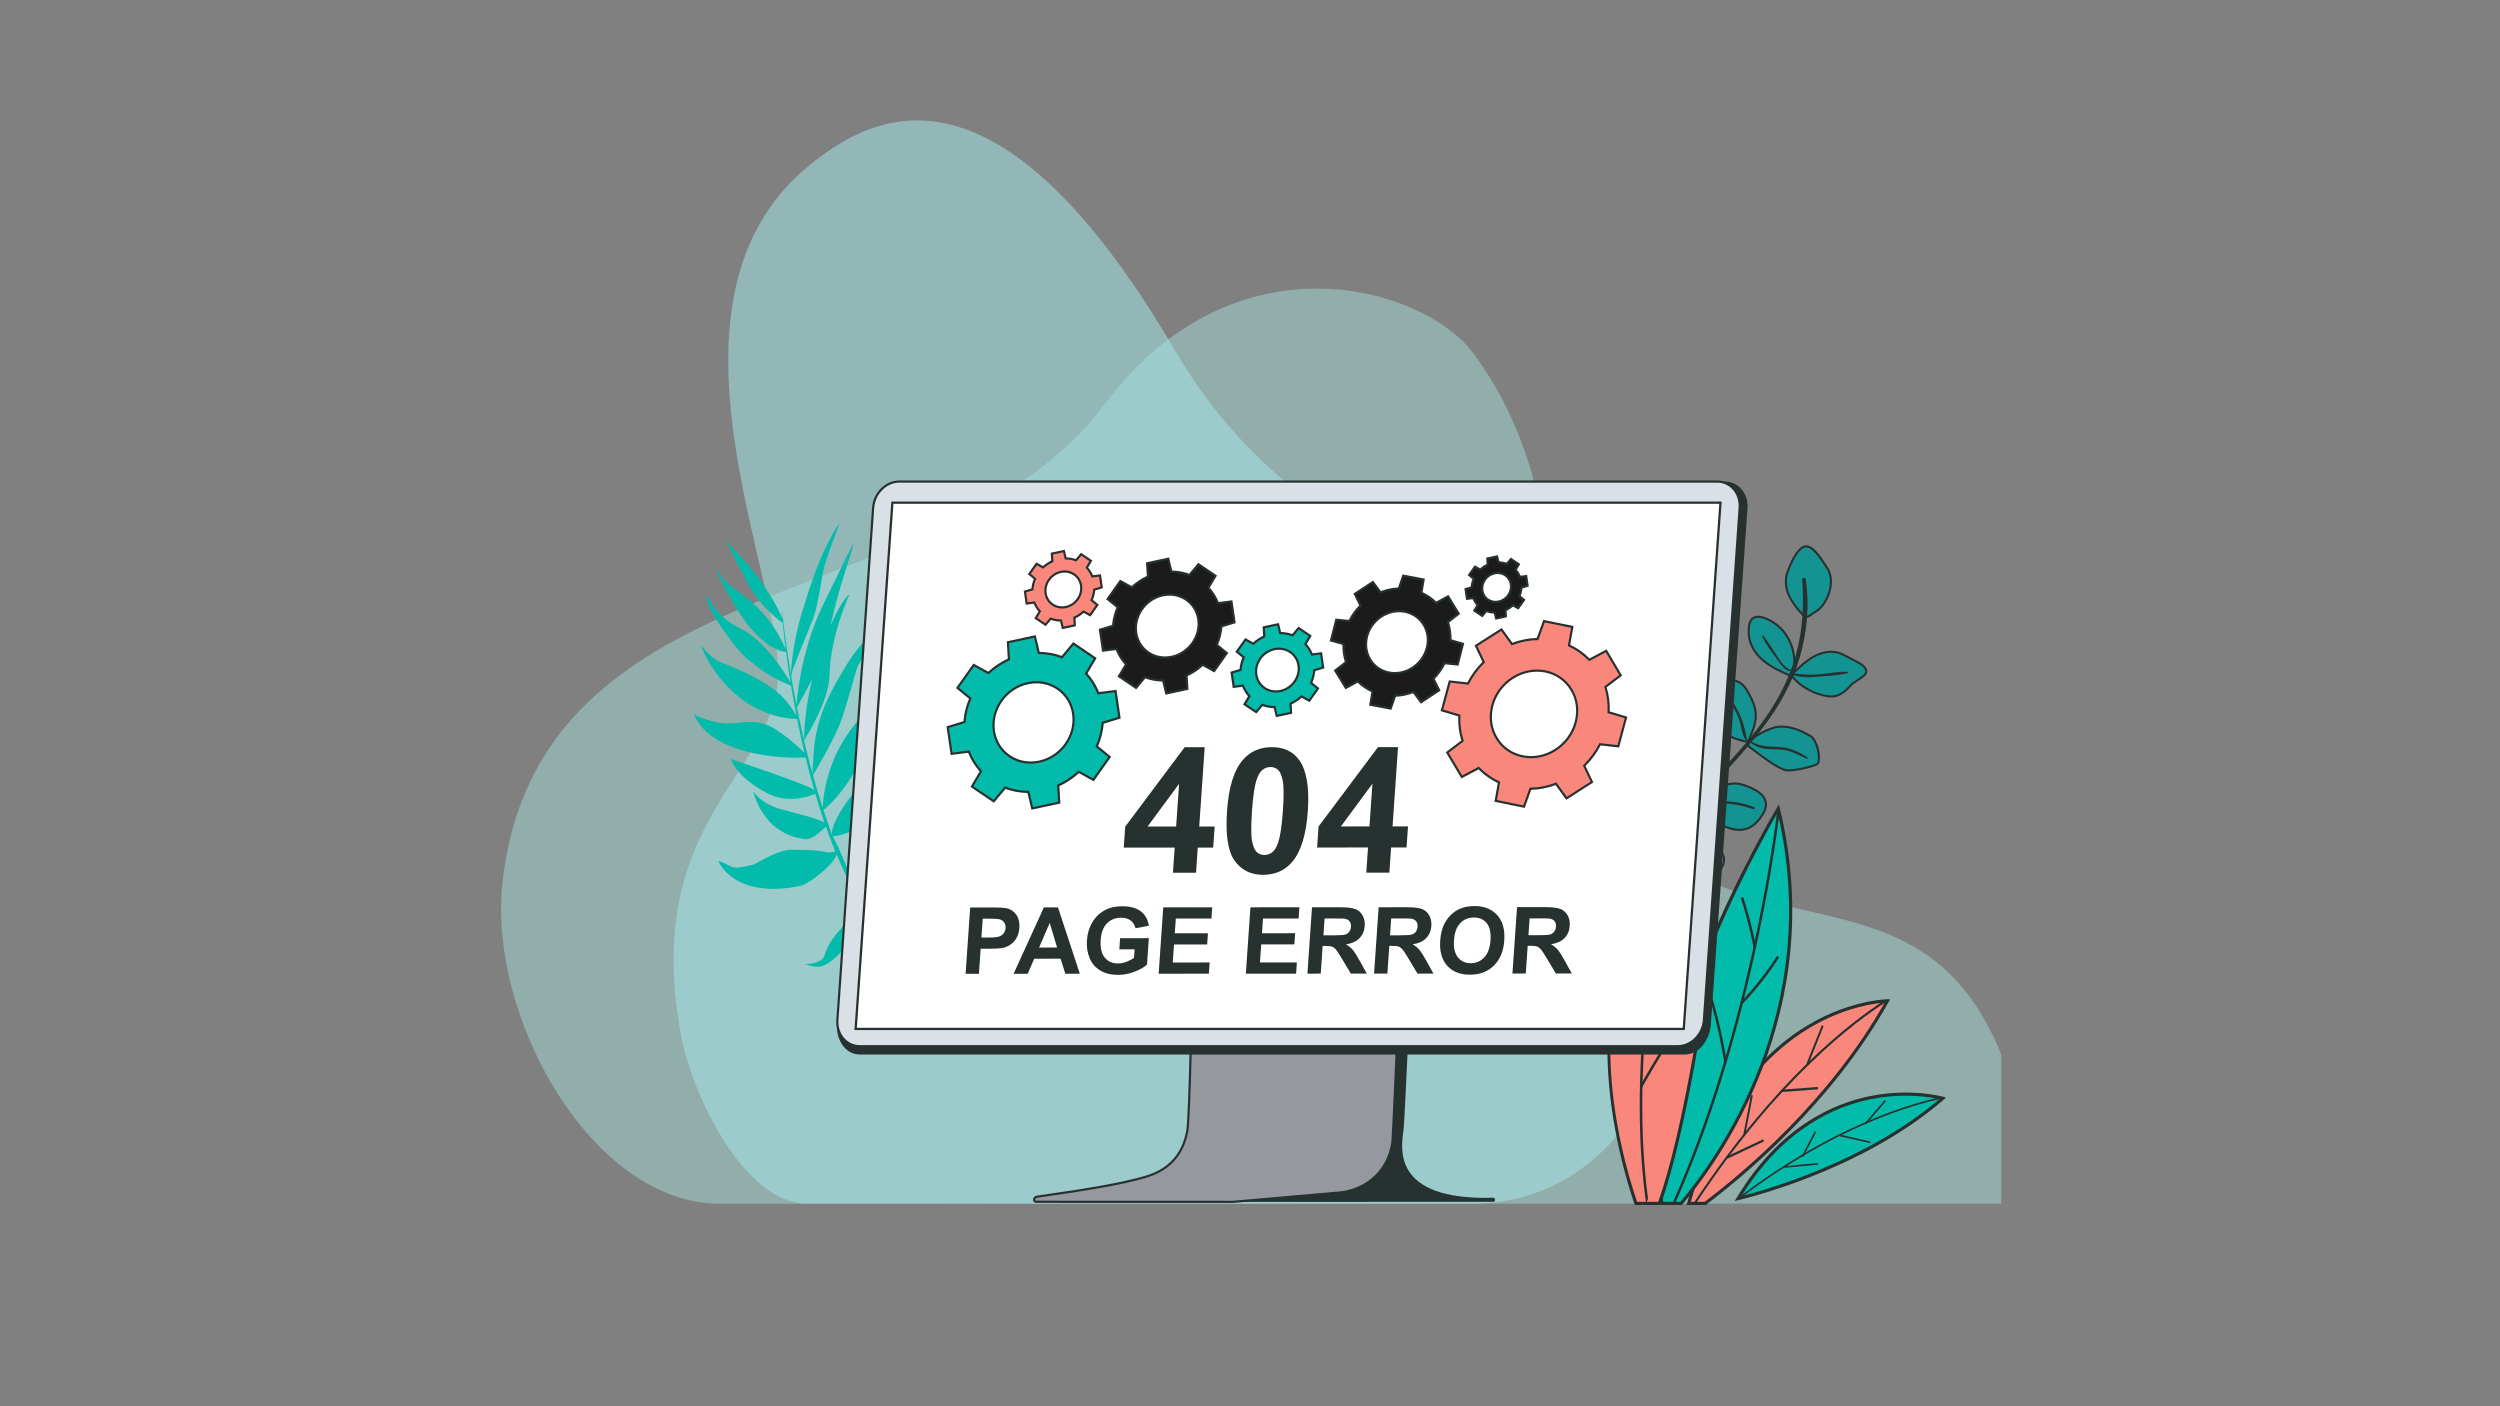 <?xml version="1.0" encoding="utf-8"?>
<!-- Generator: Adobe Illustrator 24.0.1, SVG Export Plug-In . SVG Version: 6.00 Build 0)  -->
<svg version="1.1" xmlns="http://www.w3.org/2000/svg" xmlns:xlink="http://www.w3.org/1999/xlink" x="0px" y="0px"
	 viewBox="0 0 1920 1080" style="enable-background:new 0 0 1920 1080;" xml:space="preserve">
<rect x="0" y="0" width="1920" height="1080" fill="#808080" stroke="none"/>
<style type="text/css">
	.st0{opacity:0.47;}
	.st1{fill:#A3E1DB;}
	.st2{opacity:0.56;}
	.st3{fill:#A3E3E3;}
	.st4{fill:#03BBAB;}
	.st5{fill:#27312F;}
	.st6{fill:#FA877B;}
	.st7{fill:#139493;}
	.st8{fill:#95999F;}
	.st9{fill:#95999F;stroke:#4D4D4D;stroke-miterlimit:10;}
	.st10{fill:#D9E0E6;}
	.st11{fill:#FFFFFF;}
	.st12{fill:#1B1B1B;}
</style>
<g id="Layer_10">
</g>
<g id="Layer_11">
</g>
<g id="Layer_9">
</g>
<g id="Layer_12">
</g>
<g id="Layer_15">
</g>
<g id="Layer_16">
</g>
<g id="Layer_1">
</g>
<g id="Layer_14">
</g>
<g id="Layer_6">
</g>
<g id="Layer_8">
</g>
<g id="Layer_13">
</g>
<g id="Layer_2">
	<g>
		<g class="st0">
			<g>
				<path class="st1" d="M1537,809.97c-65.94-163.96-217.47-57.38-309.06-212.16c-49.12-83-13.41-215.41-96.71-326.85
					c-37.87-50.66-183.03-93.97-282.9,39.51C725.67,474.43,412.45,428.52,385.83,678.91c-10.87,102.22,68.47,245.55,167.13,245.55
					l984.04-0.1V809.97z"/>
			</g>
		</g>
		<g class="st2">
			<g>
				<path class="st3" d="M1298.41,705.13c0-273.28-260.88-205.07-395.88-435.73C767.54,38.75,673.05,84.65,620.95,127.49
					c-124.85,102.66-21,314.13-23.32,391.02c-2.33,76.88-105.71,111.56-74.36,277.92c8.17,43.34,48.01,127.93,96.21,127.93
					l510.13,0.11C1248.77,924.46,1298.41,797.59,1298.41,705.13z"/>
			</g>
		</g>
	</g>
</g>
<g id="Layer_7">
</g>
<g id="Layer_5">
	<g>
		<g>
			<g>
				<path class="st4" d="M1334.82,920.5c0,0,92.55-20.67,157.27-77.01C1492.08,843.5,1397.53,816.2,1334.82,920.5z"/>
				<g>
					<path class="st5" d="M1332.3,922.32l1.47-2.44c32.63-54.26,74-72.47,102.96-78.19c31.4-6.2,55.45,0.57,55.69,0.64l2.16,0.62
						l-1.69,1.47c-64.2,55.89-156.87,77.07-157.8,77.28L1332.3,922.32z M1463.63,841.51c-7.79,0-16.8,0.66-26.54,2.6
						c-27.99,5.55-67.81,23.01-99.69,74.51c15.89-3.99,94.81-25.62,152.09-74.5C1485.42,843.22,1476.1,841.51,1463.63,841.51z"/>
				</g>
			</g>
			<g>
				<g>
					
						<rect x="1428.7" y="852.84" transform="matrix(0.651 -0.759 0.759 0.651 -145.049 1391.602)" class="st5" width="23.27" height="1.3"/>
				</g>
				<g>
					
						<rect x="1424.16" y="862.16" transform="matrix(0.221 -0.975 0.975 0.221 257.739 2070.725)" class="st5" width="1.29" height="23.79"/>
				</g>
				<g>
					
						<rect x="1377.73" y="877.31" transform="matrix(0.464 -0.886 0.886 0.464 -32.887 1701.591)" class="st5" width="21.87" height="1.29"/>
				</g>
				<g>
					
						<rect x="1369.16" y="894.71" transform="matrix(0.996 -0.095 0.095 0.996 -78.403 134.57)" class="st5" width="25.88" height="1.29"/>
				</g>
				<path class="st5" d="M1335.93,919.14l0.71,0.94c0.09-0.02,0.19-0.05,0.29-0.07c72.44-54.99,132.37-71.7,154.98-76.36
					c0.06-0.05,0.12-0.1,0.18-0.15c0,0-0.93-0.27-2.65-0.64C1465.11,848.16,1406.36,865.61,1335.93,919.14z"/>
			</g>
		</g>
		<g>
			<g>
				<path class="st6" d="M1296.92,924.22c42.65-155.06,152.65-155.56,152.65-155.56c-42.95,77.18-110,132.99-140.05,155.56H1296.92z
					"/>
				<g>
					<path class="st5" d="M1309.93,925.45h-14.61l0.42-1.55c22.14-80.49,62.72-118.74,92.87-136.66
						c32.74-19.45,60.67-19.8,60.95-19.81l2.09-0.01l-1.02,1.83c-43.59,78.33-112.7,135.15-140.39,155.95L1309.93,925.45z
						 M1298.53,923h10.59c27.55-20.73,95.07-76.39,138.31-153.01c-7.07,0.5-30.69,3.35-57.69,19.43
						C1360.21,807,1320.52,844.43,1298.53,923z"/>
				</g>
			</g>
			<g>
				<g>
					<polygon class="st5" points="1387.2,817.28 1388.56,818.04 1400.53,788.12 1399.17,787.37 					"/>
				</g>
				<g>
					<polygon class="st5" points="1368.38,836.85 1368.43,838.67 1396.29,836.59 1396.24,834.77 					"/>
				</g>
				<g>
					<polygon class="st5" points="1338.9,871.27 1340.37,871.63 1346.16,841.36 1344.69,841 					"/>
				</g>
				<g>
					<polygon class="st5" points="1325.71,888.38 1326.23,890.08 1354.73,876.62 1354.22,874.92 					"/>
				</g>
				<path class="st5" d="M1300.58,924.22c61.98-94.39,120.58-139.06,145.81-155.39c2.06-0.17,3.19-0.17,3.19-0.17
					c-0.05,0.09-0.1,0.18-0.15,0.27c-23.49,14.79-83.33,58.77-146.94,155.29H1300.58z"/>
			</g>
		</g>
		<g>
			<g>
				<path class="st4" d="M1276.37,924.22c-22.98-117.54,89.34-303.28,89.34-303.28c37.85,155.87-47.36,271.32-74.6,303.28H1276.37z"
					/>
				<g>
					<path class="st5" d="M1291.68,925.45h-16.31l-0.19-0.99c-11.93-61.02,13.06-140.49,36.12-196.42
						c24.95-60.51,53.09-107.26,53.37-107.73l1.53-2.54l0.7,2.88c37.97,156.36-47.69,272.49-74.85,304.36L1291.68,925.45z
						 M1277.38,923h13.17c27.19-32.04,110.42-145.77,74.67-298.83C1351.89,647.03,1257,814.74,1277.38,923z"/>
				</g>
			</g>
			<g>
				<g>
					<path class="st5" d="M1336.91,689.6c5.98,17.97,9.83,37.93,9.87,38.13l1.94-0.37c-0.04-0.2-3.91-20.29-9.93-38.39
						L1336.91,689.6z"/>
				</g>
				<g>
					<path class="st5" d="M1336.99,769.52l1.42,1.38c0.16-0.17,16.44-16.98,27.96-35.67l-1.68-1.04
						C1353.27,752.69,1337.15,769.36,1336.99,769.52z"/>
				</g>
				<g>
					<path class="st5" d="M1312.26,764.02c8,25.57,11.85,51.28,11.89,51.53l1.96-0.29c-0.04-0.26-3.91-26.12-11.96-51.84
						L1312.26,764.02z"/>
				</g>
				<path class="st5" d="M1284.35,924.22c57.99-129.61,77.71-278.11,80.58-301.98c0.51-0.85,0.78-1.3,0.78-1.3
					c0.32,1.31,0.6,2.61,0.9,3.91c-3.76,30.05-23.94,173.42-80.09,299.36H1284.35z"/>
			</g>
		</g>
		<g>
			<g>
				<path class="st6" d="M1277.52,776.04l33.69-25.62c0,0-16.12,116.81-36.83,173.8h-17.98c-11.53-33.51-52.09-171.2,26.67-255.02
					c0,0,31.44,21.98,30.33,64.33L1277.52,776.04z"/>
				<g>
					<path class="st5" d="M1275.23,925.45h-19.71l-0.28-0.82c-5.61-16.3-18.84-59.55-20.59-109
						c-2.19-61.83,13.8-111.37,47.52-147.26l0.72-0.77l0.87,0.61c0.32,0.22,31.97,22.85,30.85,65.36l-0.01,0.43l-29,34.37
						l27.22-20.7l-0.4,2.93c-0.16,1.17-16.37,117.6-36.89,174.05L1275.23,925.45z M1257.27,923h16.25
						c18.47-51.44,33.4-151.4,36.06-169.81l-40.14,30.53l42.75-50.65c0.77-37.07-24.04-58.37-28.98-62.23
						C1207.49,752.52,1243.75,883.35,1257.27,923z"/>
				</g>
			</g>
			<g>
				<g>
					<path class="st5" d="M1285.62,746.25c-0.16,0.18-15.82,18-20.94,29.24l-1.8-0.82c5.24-11.51,20.61-28.99,21.26-29.73
						L1285.62,746.25z"/>
				</g>
				<g>
					<path class="st5" d="M1293.28,783.05c-20.07,29.93-31.91,51.8-32.03,52.01l-1.74-0.94c0.12-0.22,12.01-22.17,32.13-52.18
						L1293.28,783.05z"/>
				</g>
				<g>
					<path class="st5" d="M1263.17,793.71l-1.86,0.67c-3.01-8.41-14.05-26.85-14.16-27.04l1.7-1.02
						C1249.3,767.09,1260.1,785.11,1263.17,793.71z"/>
				</g>
				<path class="st5" d="M1265.71,920.53c-0.47,1.26-0.94,2.49-1.4,3.7h-0.08c-13.9-96.24,5.26-209.95,12.66-248.01
					c0.86-1.03,1.73-2.07,2.63-3.09C1272.81,706.72,1252.35,822.16,1265.71,920.53z"/>
			</g>
		</g>
	</g>
</g>
<g id="Layer_4">
	<g>
		<g>
			<g>
				<g>
					<path class="st7" d="M1386.55,419.64c-6.24,0.72-11.62,13.93-13.82,19.81c-1.7,4.54-1.4,9.63-0.16,14.31
						c1.81,6.83,9.12,15.62,12.41,18.79c3.15,3.03,5.24-0.52,9.09-2.6c3.84-2.08,6.6-5.74,8.6-9.63c3.91-7.58,5.13-17.28,0.4-24.37
						C1399.59,430.74,1392.78,418.93,1386.55,419.64z"/>
					<g>
						<path class="st5" d="M1387.4,474.52c-0.93,0-1.92-0.39-2.96-1.4c-3.31-3.19-10.76-12.08-12.63-19.16
							c-1.45-5.48-1.39-10.6,0.18-14.79c4.84-12.93,9.71-19.77,14.47-20.32l0,0c6.02-0.7,12.04,8.59,16.02,14.73
							c0.46,0.71,0.88,1.36,1.26,1.93c5.25,7.87,3.26,18.16-0.36,25.17c-2.43,4.71-5.43,8.06-8.93,9.96c-1,0.54-1.87,1.19-2.71,1.81
							C1390.35,473.48,1388.93,474.52,1387.4,474.52z M1386.64,420.43c-4,0.46-8.68,7.32-13.17,19.3c-1.45,3.88-1.5,8.67-0.14,13.83
							c1.77,6.69,9.12,15.45,12.2,18.42c1.73,1.67,2.86,0.96,5.26-0.8c0.85-0.62,1.8-1.33,2.9-1.93c3.21-1.74,6-4.87,8.28-9.29
							c3.41-6.61,5.31-16.27,0.45-23.57c-0.39-0.58-0.81-1.24-1.27-1.95C1397.61,428.99,1391.69,419.86,1386.64,420.43
							L1386.64,420.43z"/>
					</g>
				</g>
				<g>
					<path class="st7" d="M1418.16,504.14c-2.07-1.21-4.25-2.28-6.56-2.91c-6.24-1.7-13.01-0.07-18.67,3.06
						c-5.66,3.12-10.42,7.63-15.11,12.08l-1.23,3.53c6.6,7.47,15.72,12.66,25.51,14.51c2.15,0.41,4.36,0.66,6.53,0.35
						c5.34-0.78,9.57-4.82,13.18-8.83c2.48-2.76,11.33-6.37,11.5-10.08C1433.55,510.57,1422.71,506.81,1418.16,504.14z"/>
					<g>
						<path class="st5" d="M1406.56,535.69c-1.7,0-3.31-0.25-4.62-0.5c-10-1.9-19.22-7.14-25.95-14.77l-0.31-0.35l1.44-4.15
							l0.14-0.13c4.66-4.43,9.48-9.01,15.27-12.2c6.55-3.61,13.39-4.72,19.26-3.13c2.1,0.57,4.25,1.52,6.76,2.99l0,0
							c0.98,0.58,2.31,1.23,3.72,1.92c5.36,2.63,12.03,5.89,11.82,10.5c-0.13,2.77-3.81,5.13-7.37,7.41
							c-1.8,1.15-3.51,2.25-4.34,3.17c-3.82,4.24-8.11,8.28-13.66,9.09C1408.01,535.65,1407.28,535.69,1406.56,535.69z
							 M1377.49,519.72c6.48,7.18,15.25,12.11,24.75,13.92c1.73,0.33,4.01,0.66,6.27,0.34c5.05-0.74,9.09-4.56,12.71-8.58
							c0.97-1.08,2.76-2.23,4.66-3.44c2.92-1.87,6.55-4.19,6.64-6.15c0.17-3.58-6.25-6.72-10.93-9.01c-1.44-0.7-2.79-1.37-3.83-1.97
							l0,0c-2.38-1.39-4.4-2.29-6.37-2.83c-5.47-1.49-11.89-0.43-18.08,2.98c-5.56,3.06-10.26,7.51-14.8,11.83L1377.49,519.72z"/>
					</g>
				</g>
				<g>
					<path class="st7" d="M1363.1,478.78c-4.77-3.31-12.68-7.26-17.23-3.65c-3.13,2.48-3.05,8.88-2.73,12.85
						c0.62,7.76,5.41,14.7,11.43,19.63c6.02,4.93,13.23,8.15,20.34,11.31l1.39-0.17C1381.13,504.49,1375.47,487.35,1363.1,478.78z"
						/>
					<g>
						<path class="st5" d="M1374.78,519.73l-0.2-0.09c-7.06-3.14-14.37-6.38-20.52-11.42c-6.87-5.63-11.14-12.99-11.71-20.18
							c-0.56-6.95,0.46-11.5,3.02-13.53c5.44-4.32,14.52,1.09,18.18,3.62l0,0c12.63,8.75,18.43,26.32,13.5,40.87l-0.16,0.47
							L1374.78,519.73z M1350.37,474.48c-1.48,0-2.87,0.36-4.02,1.27c-1.46,1.16-3.07,4.21-2.43,12.17
							c0.54,6.77,4.6,13.72,11.14,19.08c5.93,4.85,13.05,8.04,19.96,11.11l0.68-0.08c4.44-13.81-1.12-30.32-13.05-38.59
							C1360.66,478.05,1355.04,474.48,1350.37,474.48z"/>
					</g>
				</g>
				<g>
					<path class="st7" d="M1343.13,532.77c-1.49-2.78-3.11-5.6-5.59-7.55c-3.79-2.98-9.09-3.44-13.76-2.29
						c-2.22,0.55-4.36,1.43-6.24,2.73c-5.83,4.03-8.42,11.82-7.2,18.8c1.22,6.98,5.79,13.08,11.54,17.22
						c5.75,4.14,12.61,6.49,19.53,8.01l1.87-1.76c2.84-6.59,5.74-13.54,5.07-20.69C1347.87,542.1,1345.57,537.32,1343.13,532.77z"/>
					<g>
						<path class="st5" d="M1341.65,570.55l-0.41-0.09c-8.23-1.8-14.71-4.47-19.82-8.15c-6.37-4.59-10.69-11.05-11.86-17.73
							c-1.34-7.68,1.68-15.55,7.53-19.58c1.86-1.28,4.05-2.24,6.5-2.85c5.4-1.33,10.81-0.42,14.44,2.44c2.58,2.03,4.22,4.85,5.8,7.8
							l0,0c2.3,4.3,4.81,9.34,5.31,14.77c0.7,7.53-2.4,14.73-5.13,21.08l-0.18,0.26L1341.65,570.55z M1328.46,523.14
							c-1.46,0-2.98,0.18-4.49,0.56c-2.26,0.56-4.27,1.44-5.98,2.61c-5.34,3.69-8.1,10.93-6.86,18.01
							c1.1,6.28,5.19,12.37,11.22,16.72c4.84,3.49,11.01,6.04,18.83,7.79l1.45-1.36c2.64-6.14,5.6-13.09,4.94-20.15
							c-0.48-5.14-2.9-10.01-5.13-14.17l0,0c-1.5-2.8-3.04-5.46-5.38-7.3C1334.79,524.07,1331.75,523.14,1328.46,523.14z"/>
					</g>
				</g>
				<g>
					<path class="st7" d="M1390,564.99c-7.56-4.27-15.87-7.73-24.5-6.78s-27.17,11.74-22.18,15.31c5.67,4.05,21.88,17.2,28.79,18.1
						c5.66,0.74,23.02-3.5,23.99-5.18C1398.36,582.53,1395.93,568.34,1390,564.99z"/>
					<g>
						<path class="st5" d="M1373.51,592.48c-0.57,0-1.08-0.03-1.5-0.08c-5.85-0.77-17.45-9.48-25.12-15.25
							c-1.61-1.21-2.99-2.25-4.03-2.99c-0.99-0.71-1.37-1.75-1.07-2.92c1.3-4.98,15.97-12.98,23.62-13.82
							c9.51-1.04,18.34,3.13,24.98,6.88l0,0c3.61,2.04,5.47,7.18,6.26,10.06c1.39,5.08,1.44,10.21,0.14,12.47
							C1395.6,588.88,1380.18,592.48,1373.51,592.48z M1368.41,558.84c-0.94,0-1.88,0.05-2.82,0.15c-7.3,0.8-21.24,8.72-22.26,12.65
							c-0.14,0.54-0.01,0.89,0.46,1.23c1.04,0.74,2.43,1.79,4.06,3.01c7.08,5.33,18.94,14.24,24.37,14.95
							c5.65,0.73,22.11-3.54,23.23-4.83c1.05-1.82,0.92-6.66-0.32-11.22c-1.23-4.5-3.23-7.82-5.51-9.1l0,0
							C1383.85,562.42,1376.4,558.84,1368.41,558.84z"/>
					</g>
				</g>
				<g>
					<path class="st8" d="M1297.07,565.6c-3.13-0.38-6.5,0.04-9.02,1.94c-4.29,3.22-4.79,9.44-4.17,14.76
						c1.45,12.35,7.03,24.18,15.63,33.16l2.04,0.62c5.12-6.12,9.08-13.21,11.6-20.78c0.99-2.97,1.76-6.04,1.81-9.16
						C1315.13,576.18,1306.94,566.79,1297.07,565.6z"/>
					<g>
						<path class="st5" d="M1301.82,616.98l-2.74-0.84l-0.14-0.15c-8.74-9.12-14.37-21.06-15.85-33.61
							c-0.6-5.08-0.31-11.89,4.48-15.49c2.4-1.8,5.8-2.55,9.59-2.09l0,0c10.25,1.24,18.76,11.01,18.59,21.33
							c-0.06,3.62-1.09,7.1-1.85,9.4c-2.53,7.61-6.59,14.89-11.74,21.04L1301.82,616.98z M1299.95,614.75l1.34,0.41
							c4.87-5.92,8.7-12.87,11.12-20.12c1.18-3.55,1.73-6.31,1.77-8.93c0.16-9.55-7.71-18.58-17.19-19.73l0,0
							c-3.37-0.41-6.37,0.23-8.45,1.78c-4.18,3.14-4.4,9.36-3.85,14.03C1286.1,594.35,1291.52,605.9,1299.95,614.75z"/>
					</g>
				</g>
				<g>
					<path class="st7" d="M1343.36,604.45c-2.63-1.09-5.32-2.12-8.14-2.52c-5.87-0.84-11.81,1.07-17.07,3.8
						c-5.26,2.73-10.06,6.27-15.29,9.06l0.55,0.59c0.63,7.19,7.41,12.05,13.69,15.61c7.65,4.35,16.75,8.38,24.97,5.25
						c4.36-1.66,7.79-5.15,10.49-8.96c2.2-3.1,4.07-6.75,3.63-10.52C1355.47,610.57,1349.11,606.84,1343.36,604.45z"/>
					<g>
						<path class="st5" d="M1335.86,638.13c-6.74,0-13.58-3.28-19.16-6.45c-6.13-3.48-13.24-8.43-14.06-15.96l-1.06-1.15l0.9-0.48
							c2.49-1.33,4.93-2.86,7.29-4.34c2.58-1.62,5.24-3.29,8.01-4.72c6.41-3.32,12.32-4.62,17.55-3.88
							c3.01,0.43,5.88,1.56,8.33,2.58c8.35,3.46,12.7,7.7,13.31,12.95c0.39,3.32-0.85,6.94-3.77,11.07
							c-3.34,4.71-6.89,7.73-10.85,9.24C1340.23,637.78,1338.05,638.13,1335.86,638.13z M1304.13,614.99l0.04,0.04l0.02,0.27
							c0.61,6.95,7.42,11.66,13.29,15c7.09,4.03,16.26,8.25,24.3,5.2c3.66-1.4,6.98-4.23,10.13-8.68c2.73-3.85,3.84-7.01,3.49-9.97
							c-0.54-4.63-4.58-8.44-12.35-11.67l0,0c-2.37-0.98-5.13-2.07-7.95-2.47c-4.9-0.71-10.48,0.55-16.59,3.71
							c-2.7,1.4-5.34,3.06-7.89,4.66C1308.52,612.4,1306.35,613.76,1304.13,614.99z"/>
					</g>
				</g>
				<g>
					<path class="st8" d="M1279.46,629.87c-0.68-5.3-1.7-10.68-4.38-15.3c-4.7-8.11-14.61-12.87-23.88-11.45
						c-4.62,0.7-9.3,3.12-11.25,7.37c-2.56,5.6,0.35,12.06,3.32,17.46c4.26,7.74,9.74,16.08,18.39,17.88
						c2.41,0.5,4.89,0.44,7.34,0.37c2.31-0.06,4.62-0.12,6.94-0.18l1.36-0.27c1.41-2.55,2.27-5.4,2.51-8.3
						C1280.04,634.92,1279.78,632.38,1279.46,629.87z"/>
					<g>
						<path class="st5" d="M1266.51,647.03c-1.66,0-3.34-0.09-5-0.43c-8.8-1.83-14.3-9.86-18.93-18.27
							c-3.15-5.71-6.01-12.34-3.34-18.17c1.85-4.05,6.28-6.97,11.85-7.82c9.66-1.48,19.79,3.4,24.68,11.84
							c2.8,4.82,3.81,10.35,4.48,15.6l0,0c0.3,2.32,0.6,5.02,0.37,7.74c-0.25,3-1.15,5.98-2.61,8.61l-0.18,0.32l-1.72,0.34
							l-7.07,0.2C1268.2,647,1267.36,647.03,1266.51,647.03z M1254.56,603.66c-1.08,0-2.16,0.08-3.24,0.24
							c-5.04,0.77-9.02,3.35-10.65,6.92c-2.37,5.19,0.33,11.38,3.29,16.74c4.45,8.08,9.7,15.79,17.86,17.49
							c2.33,0.48,4.78,0.42,7.16,0.35l6.94-0.18l0.86-0.18c1.25-2.36,2.03-5,2.25-7.66c0.21-2.56-0.07-5.17-0.36-7.41l0,0
							c-0.65-5.08-1.62-10.42-4.28-15C1270.37,608.01,1262.53,603.66,1254.56,603.66z"/>
					</g>
				</g>
				<g>
					<path class="st8" d="M1313.01,647.4c-11.93-5.17-26.08-4.94-37.84,0.61l3.67,1.36c-2.27,4.39-1.19,9.94,1.54,14.06
						c2.73,4.12,6.86,7.09,11,9.79c5.52,3.6,12.03,7.03,18.4,5.34c5.23-1.38,9-5.93,11.68-10.64c1.39-2.43,2.61-5.09,2.57-7.88
						C1323.97,654.12,1318.45,649.75,1313.01,647.4z"/>
					<g>
						<path class="st5" d="M1306.31,679.8c-5.44,0-10.74-2.91-15.36-5.92c-3.91-2.55-8.33-5.64-11.23-10.02
							c-2.97-4.48-3.69-9.89-1.96-14.05l-4.63-1.71l1.71-0.81c11.96-5.65,26.35-5.88,38.49-0.62l0,0
							c7.14,3.09,11.44,8.08,11.5,13.36c0.04,3.1-1.33,5.93-2.67,8.29c-3.47,6.09-7.56,9.79-12.17,11.01
							C1308.76,679.65,1307.53,679.8,1306.31,679.8z M1277.28,647.94l2.68,0.99l-0.41,0.8c-1.94,3.75-1.35,8.95,1.49,13.26
							c2.73,4.13,6.99,7.1,10.78,9.57c5.36,3.5,11.67,6.86,17.76,5.24c4.18-1.1,7.95-4.56,11.2-10.26c1.24-2.17,2.5-4.76,2.47-7.48
							c-0.09-6.86-8.1-10.86-10.55-11.93l0,0C1301.57,643.3,1288.47,643.26,1277.28,647.94z"/>
					</g>
				</g>
			</g>
			<g>
				<g>
					<path class="st5" d="M1418.78,515.95c-6.86-0.36-13.98,1.19-20.82,1.82c-7.1,0.66-13.74,0.39-20.8-0.61
						c-0.73-0.1-0.94,0.84-0.26,1.09c6.38,2.42,13.45,1.99,20.14,1.39c7.16-0.65,14.96-0.81,21.89-2.71
						C1419.5,516.78,1419.34,515.98,1418.78,515.95z"/>
				</g>
				<g>
					<path class="st5" d="M1375.32,514.47c-5.75-1.82-9.7-9.72-12.99-14.49c-2.72-3.94-5.14-8.12-8.16-11.84
						c-0.42-0.52-1.11,0.16-0.86,0.68c3.21,6.65,8.04,12.82,12.4,18.76c2.54,3.47,4.82,7.3,9.38,7.88
						C1375.73,515.54,1375.96,514.67,1375.32,514.47z"/>
				</g>
				<g>
					<path class="st5" d="M1326.24,533.93c-0.56-0.55-1.64,0.23-1.12,0.89c4.93,6.23,9.04,12.38,11.24,20.13
						c1.33,4.69,1.55,10.28,4.92,14.03c0.21,0.23,0.5-0.04,0.47-0.28C1339.91,556.53,1335.24,542.68,1326.24,533.93z"/>
				</g>
				<g>
					<path class="st5" d="M1388.13,581.74c-5.77-4.01-12.71-7.14-19.76-7.88c-8.69-0.92-16.01,0.43-23.77-4.77
						c-0.51-0.34-1.12,0.49-0.64,0.88c4.95,4.02,10.19,5.4,16.5,5.47c4.66,0.05,9.18,0.05,13.69,1.44
						c4.69,1.44,8.95,3.98,13.49,5.79C1388.26,582.91,1388.69,582.13,1388.13,581.74z"/>
				</g>
				<g>
					<path class="st5" d="M1300.79,593.76c-0.93-6.38-2.42-13.1-5.72-18.71c-0.16-0.28-0.56-0.08-0.5,0.21
						c2.03,9.24,4.91,17.8,5.21,27.4c0.14,4.36-1.36,11.07,3.72,13.07c0.58,0.23,1.18-0.44,0.69-0.94
						C1299.64,610.25,1301.68,599.84,1300.79,593.76z"/>
				</g>
				<g>
					<path class="st5" d="M1347.34,619.95c-5.77-2.41-11.93-3.79-18.16-4.33c-7.41-0.64-18.3,2.86-24.7-1.36
						c-0.42-0.27-0.92,0.4-0.52,0.72c5.05,4.08,11.1,2.34,17.14,2.15c8.92-0.28,17.25,1.56,25.64,4.36
						C1347.64,621.8,1348.22,620.32,1347.34,619.95z"/>
				</g>
				<g>
					<path class="st5" d="M1246.19,611.96c-0.36-0.24-0.79,0.34-0.45,0.62c12.49,10.5,26.74,18.11,31.88,34.67
						c0.34,1.1,2.06,0.61,1.71-0.48C1274.13,630.29,1259.89,621.14,1246.19,611.96z"/>
				</g>
				<g>
					<path class="st5" d="M1313.28,663.97c-5.9-3.27-12.12-5.83-18.01-9.26c-5.37-3.12-10.72-5.95-16.93-6.85
						c-0.8-0.12-1.11,1.02-0.3,1.24c7.23,2.03,13.39,5.7,19.78,9.49c4.6,2.73,9.72,6.15,15.19,6.48
						C1313.62,665.1,1313.76,664.24,1313.28,663.97z"/>
				</g>
			</g>
			<g>
				<path class="st5" d="M1384.09,445.2c1.39,19.35,0.45,38.55-4.71,57.32c-5.72,20.82-16.24,39.61-29.31,56.69
					c-24.58,32.12-56.55,58.2-77.78,92.95c-10.57,17.3-18.2,36.28-19.39,56.68c-0.04,0.65,1.06,0.78,1.15,0.13
					c11.37-84.97,104.8-123.9,128.06-203.64c5.69-19.51,7.73-40.39,4.69-60.53C1386.57,443.25,1383.98,443.65,1384.09,445.2z"/>
			</g>
		</g>
	</g>
</g>
<g id="Layer_3">
	<g>
		<path class="st9" d="M663.21,697.61c0.43,0.36,1.13,1.05,2.02,2.05c-0.62-0.92-1.22-1.84-1.82-2.75
			C663.36,697.07,663.31,697.32,663.21,697.61z"/>
		<g>
			<path class="st4" d="M725.84,643.93c-1.57,0.83-26.45,11.27-31.38,12.17c-4.92,0.93-16.95-0.19-24.22,0.81
				c-7.27,0.98-13.39,15.16-17.4,15.7c0,0,4.83,10.71,15.04,11.9c-3.21,0.08-6.27,0.67-9.02,1.85l-0.35-0.75
				c0,0-16.34-40.37-19.07-43.33c10.79-0.64,30.59-9.52,41.94-22.89c11.02-13.02,26.21-13.46,27.02-13.47
				c-35.78-17.99-55.1,5.87-55.1,5.87c-14.24,19.17-14.75,26.92-14.25,29.46c-2.13-5.83-4.37-12.22-6.63-19.19
				c3.46-2.67,23.24-19.37,37.66-58.66c13.29-36.26,20.6-48.62,22.34-51.2c-3.44,4.36-28.16,34.38-36.14,44.39
				c-8.46,10.64-22.46,31.83-24.5,63.58c-2.45-7.57-4.93-15.89-7.4-24.79c0.02-0.09,0.03-0.17,0.03-0.17s16.78-27.56,22.08-43.11
				c5.32-15.53,10.87-37.69,12.25-40.41c1.39-2.69,12.09-22.65,13.25-24.2c1.15-1.55-8.02,0.68-22.17,23.71
				c-14.16,23.04-23.02,41.47-24.82,65.8c-0.73,10.1-0.96,14.94-0.98,17.14c-2.19-7.94-4.34-16.39-6.47-25.36l0.66-1.3
				c0,0,18.59-28.7,18.88-49.19c0.41-29.44,15.27-61.82,15.27-61.82s-4.89,2.24-14.67,24.24c1.26-5.23,2.75-11.35,4.58-18.58
				c3.84-15.02,13.6-43.91,13.38-44.66c-0.3-0.54-6.3,11.63-23.85,47.73c-17.54,36.12-20,75.2-20,75.2s-0.09,0.39-0.16,0.91
				c-1.42-7.14-2.77-14.54-4.05-22.21c0.08,0.14,0.19-0.13,0.3-1.34c0.34-3.67,13.38-34.17,16.62-42.71
				c3.22-8.53,5.67-25.06,7.42-35c1.75-9.9,12.81-37.86,12.81-37.86s-1.6,0.38-9.2,15.49c-7.61,15.13-12.8,30.48-19.72,52.98
				c-6.94,22.53-8.5,46.13-8.5,46.13s0.03,0.57,0.08,1.15c-2.57-15.34-4.9-31.69-6.85-49.12c-0.09,0.18-0.01,2.51,0.34,6.61
				c-1.15-3.5-4.47-10.92-14.06-25.46c-11.62-17.63-25.34-29.11-29.2-35.01c-1.26-1.91,10.05,20.87,17.17,33.96
				c3.27,6.03,6.97,11.3,11.04,15.7c5.09,5.47,12.85,12.61,15.29,13.47c0.45,5.08,1.2,12.1,2.28,20.53
				c-13.45-30.69-32.68-40.97-40.64-47.34c-8.1-6.53-11.07-11.25-11.07-11.25s-8.2-12.54,8.24,17.6
				c22.04,40.32,40.22,42.86,43.73,42.97c0.93,7,2.08,14.97,3.46,23.59c-4.9-8.39-20.35-32.89-38.59-41.52
				c-22.65-10.74-26.48-30.61-25.93-24.04c0.67,7.65,9.91,20.79,9.91,20.79s13.55,20.71,22.43,27.47
				c8.69,6.58,13.81,12.06,32.56,19.68c1.22,7.31,2.61,15.1,4.19,23.21c-8.13-13.75-16.21-24.03-53.25-39.26
				c-5.7-2.33-8.97-1.84-19.64-14.28c-1.29-1.5,2.14,6.13,5.01,11.11c25.23,43.35,62.2,44.85,68.35,44.77
				c1.66,8.39,3.53,17.09,5.64,25.96c-4.79-4.61-15.94-14.82-25.84-19.98c-13.04-6.77-23.14-2.03-34.81-2.56
				c-11.69-0.52-24.31-6.75-24.31-6.75c15.74,35.5,82.36,33.58,85.82,32.83c2.01,8.3,4.22,16.74,6.65,25.16c-0.08,0-0.12,0-0.12,0
				c-4.07-4.05-63.87-23.83-63.87-23.83c5.04,13.73,23.55,24.6,31.31,27.84c15.11,6.3,30.55,0.14,33.51-1.19
				c2.15,7.34,4.46,14.68,6.95,21.91c-6.45-3.32-22.17-6.87-34.49-10.43c-14.97-4.3-20.14-13.43-20.14-13.43s6.67,32.74,39.66,36.83
				c5.92,0.72,13.05-7.04,16.17-9.55c2.25,6.38,4.63,12.7,7.16,18.87c-1.86,0.69-4.37,1.26-7.32,0.56
				c-8.58-2.04-24.39-1.62-24.39-1.62s-6.91-2.72-29.97,10.86c0,0-13.36,4.23-17.87,2.13c-4.53-2.09-10.51-5.56-9.95-3.82
				c0,0,11.99,28.95,62.63,18.47c6.64-1.37,26.61-16.81,27.86-24.23c4.85,11.6,10.2,22.66,16.13,32.87
				c0.75,1.83,2.14,4.56,4.49,7.42l-0.77-0.24c0,0-7.96,7.45-17.67,18.41c-9.73,10.93-9.84,16.24-12.29,20.9
				c-2.36,4.48-12.99,5-13.71,5.03c0.7,0.3,8.16,3.14,13.4,1.19c5.49-2.02,13.92-8.93,20.51-19c5.29-8.04,9.11-19.98,10.44-24.4
				c0.15,0.29,0.35,0.68,0.61,1.15c0,0,0.47,29.52,17.77,35.26c20.29,6.75,8.64,3,25.88,4.83c0,0-16.97-4.25-26.51-18.98
				c-5.43-8.38-11.64-16.51-15.19-20.55l-0.87-1.8c4.73,4.94,12.48,9.69,24.92,10.25c23.21,1.03,27.86-7.09,36.33-6.38
				c-6.44-1.56-18.69-4.72-23.54-7.4c-4.85-2.68-18.67-9.4-31.27-10.14c3.55-0.31,7.64-1.74,12.28-4.98
				c20.91-14.48,32.56-28.9,40.9-33.09C724.32,646.5,727.41,643.1,725.84,643.93z M612.03,543.06c0.17-0.18,0.41-0.49,0.72-1.07
				c4.71-8.45,8.25-14.98,10.87-20.1c-5.7,23.86-6.12,42.4-6.15,46.33C615.59,560.22,613.77,551.83,612.03,543.06z M665.24,699.66
				c-0.89-1.01-1.59-1.69-2.02-2.05c0.1-0.29,0.15-0.54,0.2-0.7C664.01,697.82,664.61,698.74,665.24,699.66z"/>
		</g>
	</g>
</g>
<g id="Layer_17">
	<g id="XMLID_102_">
		<path id="XMLID_103_" class="st5" d="M1077.95,867.48c0.9-7.21,6.2-125.71,5.6-125.71h-11.35L946.69,923.04
			c6.65,0,142.06-0.04,200.29-0.06c1.48,0,1.52-3.16,0.04-3.12C1067.06,922.24,1076.39,880.03,1077.95,867.48z"/>
	</g>
	<g id="XMLID_100_">
		<path class="st8" d="M1069.41,877.13c0.44-3.04,6.03-132.68,6.23-135.35l-159.78,0.55c0,0-2.06,115.73-4.04,126.36
			c-2,10.76-8.04,27.18-29.62,34.36c-25.76,8.57-85.77,15.63-86.61,16.22c-2.59,1.81-1.05,3.66,0.05,3.71l151.04,0.06
			c0,0,83.46-7.28,83.78-7.33C1050.54,912.81,1066.34,898.51,1069.41,877.13z"/>
		<g>
			<path class="st5" d="M946.76,923.88l-151.12-0.06c-1-0.05-1.94-0.83-2.22-1.81c-0.16-0.56-0.32-2.03,1.69-3.44
				c0.32-0.23,0.71-0.3,9.65-1.58c17.23-2.46,57.58-8.23,77.18-14.75c16.11-5.36,25.89-16.71,29.06-33.71
				c1.94-10.44,4-125.06,4.02-126.22l0.01-0.83l0.83,0l160.69-0.55l-0.07,0.91c-0.07,0.91-0.79,17.23-1.71,37.89
				c-1.79,40.3-4.23,95.49-4.53,97.52l0,0c-2.98,20.82-18.55,36.25-39.66,39.3C1030.26,916.59,960.7,922.66,946.76,923.88z
				 M795.98,920.02c-0.72,0.53-1.06,1.08-0.94,1.52c0.1,0.34,0.45,0.58,0.64,0.59l151,0.06c0.75-0.07,82.8-7.23,83.69-7.32
				c20.63-2.98,35.28-17.5,38.2-37.87l0,0c0.28-1.95,2.83-59.36,4.51-97.36c0.84-18.97,1.48-33.29,1.66-37.03l-158.05,0.54
				c-0.2,11.25-2.13,115.45-4.04,125.67c-3.29,17.66-13.45,29.43-30.19,35.01c-19.74,6.57-58.73,12.14-77.47,14.82
				C800.37,919.32,796.69,919.85,795.98,920.02z"/>
		</g>
	</g>
	<path class="st5" d="M1324.63,369.83H695.12c-10.43,0-23.91,9.41-24.69,20.72l-27.65,396c-0.79,11.31,5.95,23.32,17.56,23.32
		h633.39c11.97,0,19.43-12.02,20.22-23.32l28.15-396.24C1342.88,379,1335.06,369.83,1324.63,369.83z"/>
	<g>
		<path class="st10" d="M1318.77,369.83H690.71c-10.34,0-19.35,9.02-20.13,20.15l-27.47,393.37c-0.78,11.13,6.98,20.15,17.32,20.15
			h628.06c10.34,0,19.35-9.02,20.13-20.15l27.47-393.37C1336.86,378.85,1329.11,369.83,1318.77,369.83z"/>
		<g>
			<path class="st5" d="M1288.49,804.34H660.43c-4.97,0-9.58-2-12.97-5.64c-3.7-3.97-5.6-9.59-5.19-15.42l27.46-393.37
				c0.81-11.54,10.22-20.93,20.97-20.93h628.06c4.97,0,9.58,2,12.97,5.64c3.7,3.97,5.6,9.59,5.19,15.41l-27.47,393.37
				C1308.66,794.95,1299.25,804.34,1288.49,804.34z M690.71,370.67c-9.89,0-18.54,8.69-19.29,19.36l-27.47,393.37
				c-0.37,5.36,1.36,10.51,4.74,14.14c3.07,3.29,7.23,5.1,11.73,5.1h628.06c9.89,0,18.54-8.69,19.28-19.36l27.47-393.37
				c0.37-5.36-1.35-10.51-4.74-14.14c-3.07-3.29-7.23-5.1-11.73-5.1H690.71z"/>
		</g>
	</g>
	<g id="XMLID_96_">
		<g id="XMLID_97_">
			<g id="XMLID_98_">
				<polygon class="st11" points="1293.11,790.2 657.14,790.2 685.35,386.06 1321.33,386.06 				"/>
				<g>
					<path class="st5" d="M1293.93,791.08H656.2l0.07-0.94l28.27-404.96h637.73l-0.07,0.94L1293.93,791.08z M658.08,789.33h634.22
						l28.09-402.39H686.17L658.08,789.33z"/>
				</g>
			</g>
		</g>
	</g>
</g>
<g id="Layer_26">
	<g>
		<path class="st5" d="M741.58,747.9l3.52-50.97l16.43-0.01c6.23,0,10.27,0.25,12.13,0.76c2.85,0.76,5.17,2.42,6.95,4.98
			c1.78,2.56,2.54,5.87,2.26,9.92c-0.22,3.13-0.96,5.76-2.24,7.89c-1.28,2.13-2.83,3.81-4.65,5.03c-1.82,1.22-3.65,2.02-5.48,2.42
			c-2.48,0.49-6.04,0.73-10.67,0.73l-6.68,0l-1.33,19.22L741.58,747.9z M754.74,705.55l-1,14.46l5.6,0c4.04,0,6.75-0.27,8.15-0.81
			c1.4-0.53,2.52-1.37,3.37-2.5c0.85-1.14,1.33-2.46,1.43-3.96c0.13-1.85-0.31-3.38-1.31-4.59c-1-1.21-2.32-1.96-3.96-2.26
			c-1.21-0.23-3.66-0.35-7.34-0.34L754.74,705.55z"/>
		<path class="st5" d="M829.32,747.85l-11.14,0l-3.63-11.57l-20.27,0.01l-4.99,11.58l-10.86,0.01l23.27-50.98l10.83-0.01
			L829.32,747.85z M811.86,727.7l-5.68-18.91l-8.16,18.92L811.86,727.7z"/>
		<path class="st5" d="M859.64,729.1l0.59-8.58l22.07-0.01l-1.4,20.3c-2.29,2.09-5.53,3.93-9.7,5.51
			c-4.18,1.59-8.36,2.39-12.53,2.39c-5.31,0-9.85-1.11-13.64-3.35c-3.79-2.23-6.53-5.43-8.23-9.59c-1.7-4.16-2.37-8.68-2.04-13.57
			c0.37-5.31,1.8-10.03,4.3-14.15c2.5-4.12,5.96-7.29,10.38-9.5c3.37-1.69,7.48-2.54,12.32-2.54c6.3,0,11.12,1.32,14.48,3.97
			c3.36,2.65,5.38,6.32,6.07,11l-10.3,1.92c-0.54-2.5-1.75-4.48-3.62-5.92c-1.87-1.45-4.29-2.17-7.24-2.17
			c-4.48,0-8.13,1.43-10.97,4.28c-2.84,2.85-4.45,7.08-4.84,12.69c-0.42,6.05,0.61,10.59,3.07,13.61c2.47,3.02,5.87,4.53,10.21,4.53
			c2.14,0,4.33-0.42,6.54-1.27c2.22-0.85,4.14-1.87,5.77-3.08l0.45-6.47L859.64,729.1z"/>
		<path class="st5" d="M889.86,747.82l3.52-50.97l37.61-0.02l-0.6,8.62l-27.37,0.01l-0.78,11.3l25.46-0.01l-0.59,8.59l-25.46,0.01
			l-0.96,13.87l28.33-0.02l-0.59,8.59L889.86,747.82z"/>
		<path class="st5" d="M956.81,747.78l3.52-50.97l37.61-0.02l-0.59,8.62l-27.37,0.02l-0.78,11.3l25.46-0.01l-0.59,8.59l-25.46,0.01
			l-0.96,13.87l28.34-0.01l-0.59,8.59L956.81,747.78z"/>
		<path class="st5" d="M1004.1,747.76l3.52-50.97l21.55-0.01c5.42,0,9.33,0.45,11.72,1.37c2.39,0.91,4.25,2.54,5.56,4.88
			c1.31,2.34,1.87,5.02,1.66,8.03c-0.26,3.83-1.6,6.98-4.01,9.47c-2.41,2.49-5.86,4.07-10.36,4.72c2.12,1.3,3.85,2.72,5.19,4.27
			c1.33,1.55,3.09,4.31,5.26,8.27l5.51,9.94l-12.25,0.01l-6.64-11.09c-2.35-3.96-3.98-6.46-4.88-7.49c-0.9-1.03-1.87-1.74-2.93-2.12
			c-1.06-0.38-2.76-0.57-5.11-0.57l-2.08,0l-1.47,21.28L1004.1,747.76z M1016.38,718.34l7.58,0c4.91,0,8-0.21,9.25-0.63
			c1.25-0.42,2.26-1.14,3.02-2.16c0.76-1.02,1.2-2.3,1.3-3.83c0.12-1.72-0.24-3.1-1.08-4.15c-0.84-1.05-2.08-1.72-3.72-2
			c-0.82-0.12-3.31-0.17-7.46-0.17l-7.99,0L1016.38,718.34z"/>
		<path class="st5" d="M1055.28,747.73l3.52-50.97l21.55-0.01c5.42,0,9.33,0.45,11.72,1.37c2.39,0.91,4.25,2.54,5.56,4.88
			c1.31,2.34,1.87,5.02,1.66,8.03c-0.26,3.83-1.6,6.98-4.01,9.47c-2.41,2.49-5.86,4.07-10.36,4.72c2.13,1.3,3.86,2.72,5.19,4.27
			c1.33,1.55,3.09,4.31,5.26,8.27l5.51,9.94l-12.25,0.01l-6.64-11.09c-2.36-3.96-3.98-6.46-4.88-7.49c-0.9-1.03-1.88-1.74-2.93-2.12
			c-1.06-0.38-2.76-0.57-5.12-0.57h-2.08l-1.47,21.28L1055.28,747.73z M1067.54,718.31l7.58,0c4.91,0,8-0.21,9.25-0.63
			c1.25-0.42,2.26-1.14,3.02-2.16c0.76-1.02,1.2-2.3,1.3-3.83c0.12-1.72-0.24-3.1-1.08-4.15c-0.84-1.05-2.08-1.72-3.72-2
			c-0.82-0.12-3.31-0.17-7.46-0.17l-7.99,0L1067.54,718.31z"/>
		<path class="st5" d="M1106.07,722.53c0.36-5.19,1.43-9.55,3.22-13.07c1.33-2.6,3.07-4.93,5.2-6.99c2.14-2.06,4.43-3.59,6.87-4.59
			c3.25-1.35,6.94-2.02,11.07-2.02c7.47-0.01,13.29,2.32,17.46,6.98c4.16,4.66,5.96,11.13,5.39,19.43
			c-0.57,8.23-3.24,14.67-8.01,19.32c-4.77,4.65-10.88,6.98-18.33,6.98c-7.54,0-13.38-2.3-17.51-6.93
			C1107.3,737.01,1105.51,730.64,1106.07,722.53z M1116.65,722.18c-0.4,5.77,0.63,10.15,3.07,13.12c2.45,2.98,5.71,4.46,9.79,4.46
			c4.08,0,7.53-1.48,10.36-4.44c2.82-2.96,4.44-7.39,4.84-13.3c0.4-5.84-0.57-10.2-2.92-13.07c-2.35-2.87-5.64-4.31-9.86-4.3
			c-4.22,0-7.72,1.46-10.51,4.37C1118.65,711.93,1117.05,716.31,1116.65,722.18z"/>
		<path class="st5" d="M1161.56,747.67l3.52-50.97l21.55-0.01c5.42,0,9.33,0.45,11.72,1.37c2.39,0.91,4.25,2.54,5.56,4.88
			c1.31,2.34,1.87,5.02,1.66,8.03c-0.26,3.83-1.6,6.98-4.01,9.47c-2.41,2.49-5.86,4.07-10.36,4.72c2.12,1.3,3.85,2.72,5.19,4.27
			c1.33,1.55,3.09,4.31,5.26,8.27l5.51,9.94l-12.25,0.01l-6.64-11.09c-2.36-3.96-3.98-6.46-4.88-7.49c-0.9-1.03-1.87-1.74-2.93-2.12
			c-1.06-0.38-2.76-0.57-5.11-0.57h-2.08l-1.47,21.28L1161.56,747.67z M1173.83,718.25l7.58,0c4.91,0,8-0.21,9.25-0.63
			c1.25-0.42,2.26-1.14,3.02-2.16c0.76-1.02,1.2-2.29,1.3-3.83c0.12-1.71-0.24-3.1-1.08-4.15c-0.84-1.05-2.08-1.72-3.72-2
			c-0.82-0.12-3.31-0.17-7.46-0.17l-7.99,0.01L1173.83,718.25z"/>
	</g>
</g>
<g id="Layer_25">
	<path class="st5" d="M900.83,670.27l1.33-19.32l-39.11,0.02l1.11-16.11l45.67-61l15.38-0.01l-4.2,60.91l11.86-0.01l-1.12,16.18
		l-11.86,0.01l-1.33,19.32L900.83,670.27z M903.28,634.77l2.27-32.81l-24.23,32.83L903.28,634.77z"/>
	<path class="st5" d="M976.77,573.82c9.26-0.01,16.26,3.31,21.02,9.94c5.67,7.86,7.88,20.89,6.62,39.1
		c-1.25,18.17-5.28,31.22-12.09,39.17c-5.62,6.55-13.06,9.83-22.32,9.84c-9.3,0.01-16.55-3.58-21.75-10.76
		c-5.19-7.18-7.16-19.98-5.88-38.41c1.25-18.08,5.27-31.09,12.08-39.04C960.08,577.1,967.52,573.83,976.77,573.82z M975.72,589.08
		c-2.22,0-4.24,0.71-6.08,2.13c-1.84,1.42-3.36,3.97-4.57,7.64c-1.59,4.76-2.77,12.77-3.55,24.04c-0.78,11.26-0.75,19.01,0.09,23.22
		c0.84,4.21,2.07,7.02,3.69,8.41c1.62,1.4,3.54,2.1,5.75,2.1c2.22,0,4.24-0.71,6.08-2.13c1.84-1.42,3.36-3.96,4.57-7.63
		c1.58-4.72,2.77-12.71,3.54-23.97c0.78-11.27,0.75-19-0.09-23.22c-0.84-4.21-2.07-7.03-3.69-8.45
		C979.85,589.79,977.93,589.08,975.72,589.08z"/>
	<path class="st5" d="M1049.31,670.19l1.33-19.32l-39.11,0.02l1.11-16.11l45.67-61l15.38-0.01l-4.2,60.91l11.86-0.01l-1.12,16.18
		l-11.86,0.01l-1.33,19.32L1049.31,670.19z M1051.76,634.69l2.27-32.81l-24.23,32.83L1051.76,634.69z"/>
</g>
<g id="Layer_24">
	<g>
		<g>
			<path class="st6" d="M838.88,442.69c-0.99-2.55-2.42-4.81-4.19-6.75l3.12-5.24l-7.48-5.07l-3.93,4.69
				c-2.48-0.94-5.16-1.45-7.95-1.46l-1.35-5.67l-9.25,1.99l0.34,5.88c-2.61,1.17-4.98,2.77-7.05,4.69l-5.02-2.77l-5.59,7.88
				l4.43,3.63c-1.12,2.56-1.82,5.28-2.03,8.09l-5.76,1.75l1.34,9.16l5.91-0.76c0.99,2.54,2.42,4.82,4.2,6.76l-3.13,5.25l7.49,5.07
				l3.93-4.69c2.48,0.94,5.16,1.45,7.95,1.46l1.35,5.67l9.25-1.99l-0.34-5.88c2.62-1.17,4.98-2.77,7.04-4.69l5.04,2.77l5.58-7.88
				l-4.42-3.62c1.12-2.56,1.82-5.3,2.03-8.09l5.76-1.76l-1.35-9.16L838.88,442.69z M830.25,449.79c1.09,7.44-4.12,14.78-11.64,16.4
				c-7.51,1.62-14.49-3.1-15.58-10.54c-1.09-7.44,4.12-14.78,11.63-16.4C822.18,437.62,829.16,442.35,830.25,449.79z"/>
		</g>
		<g>
			<g>
				<path class="st5" d="M815.57,483.24l-1.4-5.84c-2.41-0.08-4.76-0.51-7.01-1.3l-4.04,4.82l-8.78-5.94l3.22-5.4
					c-1.53-1.76-2.77-3.76-3.69-5.93l-6.09,0.78l-1.56-10.7l5.91-1.8c0.24-2.46,0.84-4.87,1.79-7.2l-4.55-3.73l6.48-9.13l5.16,2.84
					c1.92-1.7,4.03-3.11,6.29-4.18l-0.35-6.03l10.77-2.32l1.39,5.84c2.41,0.08,4.76,0.51,7.01,1.3l4.04-4.82l8.78,5.94l-3.21,5.4
					c1.54,1.77,2.77,3.76,3.69,5.93l6.09-0.78l1.57,10.7l-5.91,1.8c-0.24,2.45-0.84,4.87-1.79,7.2l4.54,3.72l-6.47,9.14l-5.17-2.84
					c-1.9,1.7-4.01,3.1-6.29,4.19l0.35,6.03L815.57,483.24z M806.63,474.11l0.56,0.21c2.44,0.92,5.01,1.4,7.65,1.41l0.66,0
					l1.32,5.51l7.73-1.66l-0.33-5.74l0.53-0.24c2.49-1.12,4.78-2.65,6.81-4.54l0.45-0.42l4.91,2.7l4.69-6.62l-4.3-3.53l0.26-0.59
					c1.1-2.52,1.76-5.15,1.96-7.82l0.04-0.58l5.61-1.71l-1.12-7.62l-5.74,0.73l-0.24-0.62c-0.94-2.4-2.29-4.59-4.03-6.49l-0.42-0.46
					l3.03-5.1l-6.19-4.19l-3.83,4.57l-0.56-0.21c-2.44-0.92-5.01-1.4-7.65-1.41l-0.66,0l-1.32-5.51l-7.74,1.67l0.33,5.74l-0.53,0.24
					c-2.48,1.11-4.77,2.64-6.82,4.54l-0.45,0.42l-4.9-2.7l-4.7,6.62l4.31,3.53l-0.26,0.59c-1.1,2.51-1.76,5.14-1.96,7.82l-0.04,0.58
					l-5.62,1.71l1.11,7.62l5.74-0.74l0.24,0.62c0.94,2.42,2.3,4.61,4.03,6.49l0.43,0.46l-3.04,5.1l6.2,4.19L806.63,474.11z
					 M815.64,467.35c-2.82,0-5.52-0.83-7.83-2.43c-3.07-2.13-5.06-5.38-5.62-9.16c-1.15-7.86,4.36-15.64,12.29-17.35
					c3.93-0.84,7.82-0.1,10.99,2.09c3.07,2.13,5.06,5.38,5.62,9.16c1.15,7.86-4.36,15.64-12.3,17.34
					C817.73,467.24,816.68,467.35,815.64,467.35z M817.63,439.77c-0.92,0-1.85,0.1-2.79,0.3c-7.08,1.52-12,8.45-10.97,15.45
					c0.48,3.31,2.23,6.15,4.91,8.01c2.77,1.92,6.2,2.57,9.66,1.83c7.08-1.52,12-8.45,10.98-15.45c-0.48-3.31-2.23-6.15-4.91-8.01
					C822.48,440.49,820.11,439.77,817.63,439.77z"/>
			</g>
		</g>
	</g>
</g>
<g id="Layer_23">
	<g>
		<g>
			<g>
				<path class="st4" d="M843.5,532.4c-2.22-5.69-5.41-10.76-9.38-15.1l6.97-11.73l-16.74-11.33l-8.8,10.49
					c-5.55-2.1-11.54-3.25-17.78-3.27l-3.03-12.68l-20.69,4.45l0.76,13.16c-5.84,2.62-11.14,6.19-15.77,10.49l-11.24-6.19
					l-12.51,17.61l9.9,8.11c-2.5,5.73-4.06,11.81-4.53,18.1l-12.88,3.92l2.99,20.49l13.22-1.7c2.21,5.68,5.41,10.78,9.39,15.11
					l-6.99,11.73l16.75,11.33l8.8-10.5c5.55,2.1,11.55,3.24,17.77,3.27l3.03,12.68l20.69-4.45l-0.76-13.16
					c5.85-2.63,11.14-6.19,15.75-10.49l11.26,6.2l12.49-17.62l-9.88-8.1c2.5-5.73,4.06-11.84,4.53-18.1l12.88-3.93l-3.01-20.48
					L843.5,532.4z M824.2,548.28c2.44,16.63-9.21,33.05-26.03,36.67c-16.8,3.62-32.41-6.94-34.85-23.58
					c-2.44-16.64,9.21-33.06,26.01-36.67C806.15,521.07,821.76,531.64,824.2,548.28z"/>
			</g>
		</g>
		<g>
			<g>
				<path class="st5" d="M792.14,621.86l-3.07-12.84c-5.81-0.1-11.47-1.14-16.84-3.11l-8.9,10.62l-18.04-12.21l7.08-11.88
					c-3.76-4.2-6.74-9-8.88-14.29l-13.39,1.72l-3.22-22.03l13.02-3.97c0.5-5.87,1.94-11.65,4.3-17.21l-10.02-8.21l13.4-18.87
					l11.37,6.26c4.53-4.13,9.58-7.48,15.02-9.98l-0.77-13.3l22.21-4.78l3.07,12.84c5.8,0.1,11.46,1.14,16.84,3.11l8.9-10.62
					l18.03,12.21l-7.06,11.88c3.77,4.22,6.75,9.02,8.88,14.28l13.39-1.7l3.23,22.02l-13.02,3.97c-0.5,5.87-1.94,11.66-4.3,17.21
					l10,8.2l-13.38,18.88l-11.38-6.27c-4.5,4.12-9.54,7.47-15,9.99l0.76,13.3L792.14,621.86z M771.7,603.91l0.56,0.21
					c5.56,2.11,11.44,3.19,17.48,3.21l0.66,0l2.99,12.52l19.18-4.13l-0.75-13.02l0.53-0.24c5.68-2.55,10.9-6.03,15.52-10.34
					l0.45-0.42l11.13,6.13l11.59-16.36l-9.77-8.01l0.26-0.59c2.51-5.73,4.01-11.73,4.46-17.82l0.04-0.58l12.73-3.88l-2.78-18.94
					l-13.04,1.66l-0.24-0.61c-2.14-5.5-5.24-10.49-9.21-14.83l-0.42-0.46l6.89-11.58l-15.44-10.46l-8.69,10.37l-0.56-0.21
					c-5.57-2.11-11.45-3.19-17.48-3.22l-0.66,0l-2.99-12.52l-19.18,4.13l0.75,13.02l-0.53,0.24c-5.65,2.53-10.88,6.01-15.54,10.33
					l-0.45,0.42l-11.11-6.12l-11.61,16.35l9.78,8.02l-0.26,0.59c-2.51,5.74-4.01,11.74-4.46,17.82l-0.04,0.58l-12.74,3.88
					l2.77,18.95l13.05-1.68l0.24,0.62c2.16,5.54,5.26,10.53,9.22,14.84l0.43,0.46l-6.9,11.59l15.46,10.46L771.7,603.91z
					 M791.53,586.51c-6.09,0-11.93-1.79-16.92-5.25c-6.62-4.6-10.93-11.62-12.12-19.78c-2.5-17.05,9.47-33.93,26.67-37.62
					c8.49-1.83,16.93-0.22,23.75,4.52c6.62,4.6,10.93,11.62,12.12,19.77l0,0c2.5,17.04-9.47,33.91-26.68,37.62
					C796.06,586.26,793.78,586.51,791.53,586.51z M795.97,524.82c-2.13,0-4.29,0.23-6.46,0.7c-16.35,3.51-27.73,19.54-25.35,35.72
					c1.13,7.69,5.18,14.31,11.41,18.63c6.44,4.47,14.4,5.97,22.42,4.25c16.36-3.52,27.74-19.54,25.37-35.72l0,0
					c-1.13-7.69-5.18-14.3-11.41-18.63C807.25,526.51,801.73,524.82,795.97,524.82z"/>
			</g>
		</g>
	</g>
</g>
<g id="Layer_22">
	<g>
		<g>
			<g>
				<path class="st12" d="M935.4,463.25c-1.74-4.46-4.24-8.43-7.35-11.83l5.46-9.19l-13.11-8.88l-6.89,8.22
					c-4.35-1.65-9.04-2.55-13.93-2.56l-2.37-9.93L881,432.57l0.59,10.31c-4.57,2.05-8.73,4.85-12.36,8.22l-8.8-4.85l-9.8,13.8
					l7.76,6.36c-1.96,4.49-3.18,9.25-3.55,14.18l-10.09,3.07l2.35,16.05l10.36-1.33c1.73,4.45,4.24,8.45,7.35,11.84l-5.47,9.19
					l13.12,8.88l6.89-8.22c4.35,1.65,9.05,2.54,13.93,2.56l2.37,9.93l16.21-3.49l-0.59-10.31c4.58-2.06,8.73-4.85,12.34-8.22
					l8.82,4.86l9.78-13.8l-7.74-6.35c1.96-4.49,3.18-9.28,3.55-14.18l10.09-3.08l-2.36-16.05L935.4,463.25z M920.28,475.69
					c1.91,13.03-7.22,25.9-20.39,28.73c-13.16,2.84-25.39-5.44-27.3-18.47c-1.91-13.04,7.21-25.9,20.38-28.73
					C906.14,454.38,918.37,462.66,920.28,475.69z"/>
			</g>
		</g>
		<g>
			<g>
				<path class="st5" d="M895.03,533.56l-2.41-10.1c-4.48-0.09-8.84-0.9-12.99-2.4l-7,8.35l-14.42-9.75l5.56-9.34
					c-2.89-3.24-5.19-6.95-6.85-11.02l-10.53,1.35l-2.57-17.59l10.23-3.12c0.4-4.53,1.51-9,3.32-13.29l-7.87-6.45l10.69-15.06
					l8.93,4.92c3.51-3.17,7.41-5.77,11.6-7.71l-0.6-10.45l17.73-3.82l2.41,10.1c4.47,0.09,8.83,0.9,12.99,2.4l7-8.35l14.41,9.75
					l-5.55,9.34c2.89,3.27,5.19,6.97,6.84,11.01l10.53-1.34l2.58,17.58l-10.24,3.12c-0.4,4.54-1.51,9-3.32,13.29l7.86,6.45
					l-10.67,15.06l-8.95-4.93c-3.48,3.17-7.38,5.76-11.59,7.72l0.6,10.46L895.03,533.56z M879.1,519.06l0.56,0.21
					c4.33,1.64,8.92,2.49,13.63,2.51l0.66,0l2.34,9.78l14.69-3.16l-0.58-10.17l0.53-0.24c4.43-1.99,8.5-4.7,12.11-8.07l0.45-0.42
					l8.7,4.79l8.89-12.55l-7.62-6.26l0.26-0.59c1.95-4.47,3.12-9.15,3.48-13.9l0.04-0.58l9.95-3.03l-2.13-14.51l-10.18,1.3
					l-0.24-0.62c-1.67-4.28-4.08-8.17-7.18-11.56l-0.42-0.46l5.38-9.04l-11.82-8.01l-6.79,8.1l-0.56-0.21
					c-4.34-1.65-8.93-2.49-13.63-2.51l-0.66,0l-2.34-9.77l-14.69,3.16l0.59,10.17l-0.53,0.24c-4.41,1.98-8.49,4.69-12.13,8.07
					l-0.45,0.42l-8.68-4.78l-8.91,12.54l7.64,6.26l-0.26,0.59c-1.96,4.48-3.13,9.16-3.48,13.9l-0.04,0.58l-9.95,3.03l2.12,14.51
					l10.19-1.31l0.24,0.62c1.68,4.32,4.1,8.21,7.19,11.57l0.43,0.46l-5.39,9.05l11.83,8L879.1,519.06z M894.69,505.83
					c-4.81,0-9.42-1.41-13.36-4.14c-5.23-3.63-8.63-9.17-9.58-15.62c-1.97-13.45,7.47-26.76,21.04-29.68
					c6.71-1.44,13.36-0.18,18.75,3.57c5.23,3.63,8.63,9.18,9.57,15.62c1.97,13.45-7.47,26.76-21.05,29.68
					C898.26,505.64,896.46,505.83,894.69,505.83z M898.17,457.5c-1.66,0-3.34,0.18-5.02,0.54c-12.72,2.73-21.57,15.2-19.72,27.78
					c0.88,5.97,4.03,11.11,8.87,14.47c5,3.47,11.19,4.64,17.42,3.3c12.73-2.74,21.58-15.2,19.73-27.78l0,0
					c-0.87-5.97-4.02-11.11-8.86-14.47C906.93,458.81,902.64,457.5,898.17,457.5z"/>
			</g>
		</g>
	</g>
</g>
<g id="Layer_21">
	<g>
		<g>
			<path class="st4" d="M1007.56,502.66c-1.18-3.03-2.89-5.74-5-8.05l3.72-6.25l-8.92-6.04l-4.69,5.59
				c-2.96-1.12-6.15-1.73-9.47-1.74l-1.61-6.76l-11.03,2.37l0.4,7.01c-3.11,1.4-5.94,3.3-8.4,5.59l-5.99-3.3l-6.67,9.39l5.28,4.32
				c-1.33,3.05-2.16,6.29-2.41,9.65l-6.86,2.09l1.6,10.92l7.05-0.91c1.18,3.03,2.88,5.75,5,8.05l-3.72,6.25l8.93,6.04l4.69-5.59
				c2.96,1.12,6.16,1.73,9.47,1.74l1.62,6.76l11.03-2.37l-0.4-7.01c3.12-1.4,5.94-3.3,8.39-5.59l6,3.3l6.65-9.39l-5.27-4.32
				c1.34-3.05,2.16-6.31,2.41-9.65l6.86-2.09l-1.6-10.92L1007.56,502.66z M997.27,511.13c1.3,8.87-4.91,17.62-13.87,19.55
				c-8.95,1.93-17.27-3.7-18.57-12.57c-1.3-8.87,4.91-17.62,13.86-19.55C987.66,496.63,995.98,502.26,997.27,511.13z"/>
		</g>
		<g>
			<g>
				<path class="st5" d="M979.89,550.81l-1.66-6.92c-2.94-0.08-5.8-0.61-8.54-1.58l-4.8,5.72l-10.22-6.91l3.81-6.4
					c-1.88-2.14-3.39-4.57-4.5-7.23l-7.22,0.93l-1.82-12.46l7.01-2.14c0.28-2.98,1.01-5.92,2.18-8.75l-5.4-4.42l7.56-10.65
					l6.12,3.37c2.33-2.08,4.89-3.79,7.65-5.08l-0.41-7.16l12.55-2.7l1.65,6.92c2.93,0.08,5.8,0.61,8.54,1.58l4.8-5.73l10.21,6.92
					l-3.81,6.4c1.88,2.16,3.39,4.58,4.49,7.23l7.22-0.92l1.83,12.45l-7.01,2.14c-0.28,2.99-1.02,5.93-2.18,8.75l5.39,4.42
					l-7.55,10.65l-6.13-3.37c-2.31,2.07-4.87,3.78-7.64,5.08l0.41,7.16L979.89,550.81z M969.17,540.31l0.56,0.21
					c2.92,1.1,6,1.67,9.18,1.69l0.66,0l1.58,6.6l9.51-2.05l-0.39-6.87l0.53-0.24c2.99-1.34,5.73-3.17,8.16-5.44l0.45-0.42l5.88,3.23
					l5.76-8.13l-5.15-4.22l0.26-0.59c1.32-3.01,2.1-6.16,2.34-9.37l0.04-0.58l6.72-2.05l-1.38-9.38l-6.87,0.88l-0.24-0.61
					c-1.12-2.88-2.75-5.5-4.83-7.78l-0.42-0.46l3.63-6.11l-7.63-5.17l-4.58,5.47l-0.56-0.21c-2.93-1.11-6.02-1.68-9.18-1.69l-0.66,0
					l-1.58-6.6l-9.51,2.05l0.4,6.87l-0.53,0.24c-2.97,1.33-5.72,3.16-8.18,5.44l-0.45,0.42l-5.86-3.23l-5.77,8.13l5.16,4.23
					l-0.26,0.59c-1.32,3.02-2.11,6.17-2.34,9.37l-0.04,0.58l-6.72,2.05l1.37,9.38l6.88-0.88l0.24,0.62
					c1.13,2.91,2.76,5.53,4.84,7.79l0.43,0.46l-3.64,6.11l7.64,5.16L969.17,540.31z M979.86,531.9c-3.32,0-6.51-0.98-9.24-2.86
					c-3.62-2.51-5.98-6.35-6.63-10.81c-1.36-9.29,5.15-18.48,14.52-20.5c4.64-0.99,9.24-0.12,12.97,2.47
					c3.62,2.51,5.97,6.35,6.63,10.81l0,0c1.36,9.28-5.16,18.48-14.53,20.49C982.33,531.77,981.09,531.9,979.86,531.9z
					 M982.23,499.02c-1.11,0-2.23,0.12-3.36,0.36c-8.52,1.83-14.44,10.17-13.21,18.6c0.58,3.99,2.69,7.42,5.92,9.66
					c3.34,2.32,7.47,3.1,11.64,2.2c8.52-1.83,14.45-10.17,13.21-18.6l0,0c-0.58-3.99-2.69-7.42-5.92-9.66
					C988.08,499.89,985.22,499.02,982.23,499.02z"/>
			</g>
		</g>
	</g>
</g>
<g id="Layer_20">
	<g>
		<g>
			<path class="st12" d="M1167.35,443.06c-0.8-2.06-1.95-3.89-3.38-5.45l2.52-4.23l-6.04-4.09l-3.17,3.79
				c-2-0.76-4.16-1.17-6.42-1.18l-1.09-4.58l-7.47,1.61l0.27,4.75c-2.11,0.95-4.02,2.24-5.69,3.79l-4.06-2.23l-4.51,6.36l3.57,2.93
				c-0.9,2.07-1.47,4.26-1.63,6.53l-4.65,1.42l1.08,7.39l4.77-0.61c0.8,2.05,1.95,3.89,3.39,5.45l-2.52,4.24l6.05,4.09l3.17-3.79
				c2,0.76,4.17,1.17,6.42,1.18l1.09,4.58l7.47-1.61l-0.27-4.75c2.11-0.95,4.02-2.24,5.68-3.79l4.06,2.24l4.51-6.36l-3.57-2.92
				c0.9-2.07,1.47-4.28,1.63-6.53l4.65-1.42l-1.08-7.39L1167.35,443.06z M1160.39,448.79c0.88,6-3.32,11.93-9.39,13.23
				c-6.07,1.31-11.7-2.51-12.58-8.51c-0.88-6.01,3.32-11.93,9.39-13.24C1153.87,438.97,1159.51,442.79,1160.39,448.79z"/>
		</g>
		<g>
			<g>
				<path class="st5" d="M1148.41,475.99l-1.13-4.74c-1.88-0.07-3.72-0.41-5.48-1.02l-3.29,3.92l-7.34-4.96l2.61-4.39
					c-1.19-1.39-2.15-2.94-2.88-4.63l-4.95,0.64l-1.31-8.94l4.8-1.46c0.2-1.92,0.67-3.81,1.4-5.64l-3.7-3.03l5.41-7.61l4.19,2.31
					c1.51-1.33,3.16-2.43,4.93-3.28l-0.28-4.9l8.98-1.93l1.13,4.74c1.88,0.07,3.72,0.41,5.48,1.02l3.29-3.92l7.33,4.96l-2.61,4.39
					c1.19,1.39,2.15,2.95,2.88,4.63l4.95-0.63l1.31,8.93l-4.8,1.46c-0.2,1.92-0.67,3.81-1.4,5.64l3.69,3.02l-5.4,7.62l-4.2-2.31
					c-1.5,1.32-3.15,2.42-4.93,3.28l0.28,4.9L1148.41,475.99z M1141.27,468.23l0.56,0.21c1.95,0.74,4.01,1.12,6.12,1.13l0.67,0
					l1.05,4.42l5.95-1.28l-0.26-4.61l0.53-0.24c1.99-0.9,3.83-2.12,5.45-3.64l0.45-0.42l3.94,2.17l3.61-5.1l-3.45-2.83l0.26-0.59
					c0.88-2.01,1.41-4.12,1.57-6.26l0.04-0.58l4.51-1.37l-0.86-5.85l-4.6,0.59l-0.24-0.62c-0.75-1.92-1.83-3.66-3.22-5.18
					l-0.42-0.46l2.43-4.09l-4.75-3.22l-3.07,3.66l-0.56-0.21c-1.95-0.74-4.01-1.12-6.12-1.13l-0.66,0l-1.06-4.42l-5.95,1.28
					l0.27,4.61l-0.53,0.24c-1.98,0.89-3.82,2.11-5.46,3.63l-0.45,0.42l-3.93-2.17l-3.62,5.1l3.46,2.83l-0.26,0.59
					c-0.88,2.01-1.41,4.12-1.56,6.26l-0.04,0.58l-4.51,1.37l0.86,5.85l4.6-0.59l0.24,0.62c0.75,1.93,1.84,3.68,3.22,5.19l0.43,0.46
					l-2.44,4.09l4.75,3.21L1141.27,468.23z M1148.6,463.13c-2.31,0-4.52-0.68-6.41-1.99c-2.52-1.74-4.15-4.41-4.6-7.5
					c-0.94-6.43,3.57-12.79,10.05-14.18c3.22-0.7,6.41-0.08,9,1.71c2.51,1.74,4.15,4.41,4.6,7.5l0,0
					c0.94,6.43-3.57,12.79-10.05,14.18C1150.31,463.04,1149.45,463.13,1148.6,463.13z M1150.2,440.86c-0.73,0-1.47,0.08-2.22,0.24
					c-5.63,1.21-9.55,6.72-8.73,12.29c0.38,2.63,1.77,4.88,3.89,6.36c2.2,1.53,4.92,2.04,7.67,1.45c5.63-1.21,9.55-6.72,8.73-12.29
					l0,0c-0.38-2.62-1.77-4.88-3.89-6.36C1154.05,441.44,1152.17,440.86,1150.2,440.86z"/>
			</g>
		</g>
	</g>
</g>
<g id="Layer_19">
	<g>
		<g>
			<g>
				<path class="st12" d="M1113.9,491.71c0.17-4.84-0.52-9.51-1.96-13.88l8.32-6.49l-8.16-13.33l-9.21,5.04
					c-3.2-3.21-6.99-5.85-11.29-7.74l1.7-10.19l-15.62-2.96l-3.41,9.86c-4.81,0.16-9.55,1.19-14.02,2.94l-5.91-7.91l-13.91,9.14
					l4.41,8.92c-3.44,3.44-6.34,7.43-8.54,11.89l-10.06-1l-4.06,15.9l9.63,2.73c-0.18,4.82,0.51,9.52,1.96,13.88l-8.34,6.49
					l8.18,13.33l9.21-5.04c3.2,3.21,7,5.85,11.29,7.74l-1.7,10.19l15.62,2.96l3.42-9.86c4.82-0.16,9.54-1.18,14.01-2.95l5.92,7.92
					l13.89-9.15l-4.4-8.9c3.44-3.44,6.35-7.45,8.54-11.89l10.06,1l4.05-15.9L1113.9,491.71z M1095.82,497.53
					c-3.3,12.91-16.25,21.43-28.94,19.02c-12.68-2.4-20.3-14.83-17-27.74c3.3-12.92,16.25-21.44,28.93-19.03
					C1091.51,472.19,1099.12,484.62,1095.82,497.53z"/>
			</g>
		</g>
		<g>
			<g>
				<path class="st5" d="M1068.58,545.15l-17.14-3.25l1.73-10.37c-3.9-1.8-7.42-4.22-10.49-7.2l-9.37,5.12l-8.99-14.67l8.47-6.59
					c-1.31-4.15-1.93-8.5-1.83-12.95l-9.79-2.78l4.45-17.4l10.21,1.01c2.09-4.09,4.78-7.84,8.01-11.16l-4.47-9.05l15.19-9.98l6,8.04
					c4.29-1.61,8.7-2.53,13.12-2.74l3.47-10.01l17.15,3.25l-1.73,10.37c3.89,1.79,7.41,4.21,10.49,7.2l9.37-5.12l8.98,14.66
					l-8.45,6.59c1.31,4.17,1.92,8.52,1.83,12.94l9.78,2.79l-4.44,17.4l-10.21-1.01c-2.09,4.09-4.78,7.84-8.01,11.16l4.46,9.04
					l-15.18,9.99l-6.01-8.04c-4.26,1.61-8.66,2.54-13.11,2.75L1068.58,545.15z M1053.37,540.55l14.09,2.67l3.37-9.72l0.58-0.02
					c4.65-0.16,9.27-1.13,13.73-2.89l0.6-0.24l5.83,7.8l12.61-8.3l-4.34-8.78l0.43-0.43c3.44-3.44,6.26-7.36,8.38-11.67l0.26-0.52
					l9.92,0.98l3.67-14.4l-9.47-2.7l0.02-0.66c0.17-4.65-0.48-9.22-1.91-13.58l-0.19-0.56l8.2-6.39l-7.35-12l-9.06,4.96l-0.45-0.45
					c-3.19-3.2-6.9-5.75-11.03-7.57l-0.6-0.26l1.67-10.03l-14.09-2.67l-3.36,9.72l-0.58,0.02c-4.63,0.16-9.26,1.12-13.74,2.88
					l-0.6,0.23l-5.82-7.79l-12.61,8.29l4.35,8.79l-0.43,0.43c-3.43,3.43-6.25,7.36-8.38,11.67l-0.26,0.52l-9.92-0.99l-3.68,14.4
					l9.48,2.69l-0.02,0.66c-0.17,4.68,0.47,9.26,1.92,13.59l0.19,0.57l-8.21,6.39l7.36,12l9.06-4.96l0.45,0.45
					c3.18,3.19,6.9,5.74,11.03,7.56l0.6,0.26L1053.37,540.55z M1071.2,517.81c-1.49,0-2.98-0.14-4.47-0.42
					c-6.23-1.18-11.5-4.72-14.85-9.98c-3.5-5.5-4.5-12.18-2.81-18.8c3.4-13.32,16.81-22.14,29.91-19.65
					c6.23,1.18,11.51,4.73,14.86,10c3.5,5.5,4.5,12.18,2.81,18.79C1093.63,509.54,1082.75,517.81,1071.2,517.81z M1074.49,470.22
					c-10.8,0-20.97,7.74-23.79,18.8c-1.57,6.16-0.65,12.37,2.6,17.47c3.1,4.86,7.98,8.14,13.74,9.23
					c12.24,2.32,24.78-5.93,27.96-18.4c1.57-6.16,0.65-12.36-2.6-17.47c-3.1-4.87-7.98-8.15-13.75-9.25
					C1077.27,470.35,1075.87,470.22,1074.49,470.22z"/>
			</g>
		</g>
	</g>
</g>
<g id="Layer_18">
	<g>
		<g>
			<g>
				<path class="st6" d="M1235.43,547c0.34-6.76-0.54-13.31-2.47-19.44l11.74-8.92l-11.15-18.8l-12.95,6.88
					c-4.41-4.55-9.65-8.31-15.61-11.04l2.57-14.22l-21.74-4.43l-4.95,13.73c-6.72,0.13-13.35,1.48-19.63,3.84l-8.1-11.17
					l-19.58,12.51l5.98,12.55c-4.87,4.75-8.98,10.27-12.14,16.47l-14.03-1.59l-5.97,22.16l13.4,4c-0.33,6.74,0.53,13.32,2.47,19.45
					l-11.75,8.92l11.16,18.8l12.95-6.87c4.41,4.55,9.67,8.31,15.61,11.03l-2.57,14.22l21.74,4.43l4.95-13.73
					c6.74-0.14,13.34-1.48,19.61-3.86l8.11,11.19l19.56-12.53l-5.97-12.53c4.87-4.75,9-10.3,12.14-16.46l14.03,1.58l5.95-22.16
					L1235.43,547z M1210.09,554.8c-4.84,18-23.08,29.66-40.75,26.06c-17.66-3.59-28.05-21.12-23.21-39.11
					c4.84-18.01,23.08-29.68,40.74-26.07C1204.54,519.28,1214.94,536.8,1210.09,554.8z"/>
			</g>
		</g>
		<g>
			<g>
				<path class="st5" d="M1170.97,620.49l-23.27-4.74l2.6-14.39c-5.54-2.62-10.52-6.14-14.83-10.48l-13.11,6.96l-11.96-20.14
					l11.88-9.02c-1.81-5.94-2.61-12.16-2.36-18.52l-13.55-4.04l6.37-23.66l14.17,1.6c3.02-5.8,6.92-11.09,11.6-15.74l-6.05-12.68
					l20.88-13.34l8.19,11.3c6.13-2.24,12.42-3.47,18.72-3.66l5-13.87l23.27,4.74l-2.6,14.39c5.53,2.61,10.51,6.14,14.83,10.49
					l13.11-6.96l11.94,20.14l-11.87,9.02c1.81,5.98,2.6,12.19,2.36,18.5l13.54,4.06l-6.36,23.65l-14.17-1.6
					c-3.02,5.8-6.93,11.09-11.61,15.74l6.03,12.66l-20.86,13.36l-8.2-11.31c-6.09,2.25-12.38,3.48-18.7,3.67L1170.97,620.49z
					 M1149.66,614.42l20.22,4.12l4.9-13.59l0.58-0.01c6.54-0.13,13.04-1.41,19.33-3.81l0.6-0.23l8.03,11.07l18.26-11.7l-5.91-12.41
					l0.43-0.42c4.88-4.76,8.91-10.22,11.98-16.24l0.27-0.52l13.89,1.57l5.55-20.66l-13.23-3.97l0.03-0.66
					c0.32-6.54-0.5-12.98-2.43-19.14l-0.18-0.57l11.61-8.82l-10.35-17.46l-12.8,6.8l-0.44-0.46c-4.42-4.56-9.59-8.22-15.36-10.86
					l-0.6-0.27l2.53-14.05l-20.22-4.12l-4.9,13.59l-0.58,0.01c-6.5,0.13-13.01,1.4-19.35,3.79l-0.6,0.23l-8.01-11.05l-18.28,11.68
					l5.92,12.42l-0.43,0.42c-4.88,4.76-8.91,10.23-11.98,16.24l-0.27,0.52l-13.89-1.57l-5.57,20.66l13.24,3.95l-0.03,0.66
					c-0.33,6.59,0.49,13.03,2.44,19.15l0.18,0.57l-11.63,8.82l10.36,17.46l12.8-6.79l0.44,0.46c4.41,4.55,9.58,8.21,15.36,10.85
					l0.6,0.27L1149.66,614.42z M1175.8,582.35c-2.2,0-4.42-0.22-6.63-0.67c-8.56-1.74-15.78-6.74-20.31-14.07
					c-4.75-7.69-6.01-16.95-3.55-26.09c4.94-18.4,23.67-30.36,41.72-26.68c8.57,1.75,15.79,6.75,20.32,14.09
					c4.75,7.68,6.01,16.95,3.55,26.09l0,0C1206.57,571.16,1191.61,582.35,1175.8,582.35z M1180.4,515.87
					c-15.06,0-29.31,10.68-33.45,26.09c-2.34,8.69-1.15,17.48,3.36,24.76c4.28,6.93,11.1,11.65,19.21,13.3
					c17.21,3.52,35.04-7.9,39.76-25.45l0,0c2.34-8.68,1.15-17.48-3.35-24.76c-4.28-6.93-11.11-11.66-19.22-13.32
					C1184.6,516.07,1182.5,515.87,1180.4,515.87z"/>
			</g>
		</g>
	</g>
</g>
</svg>
